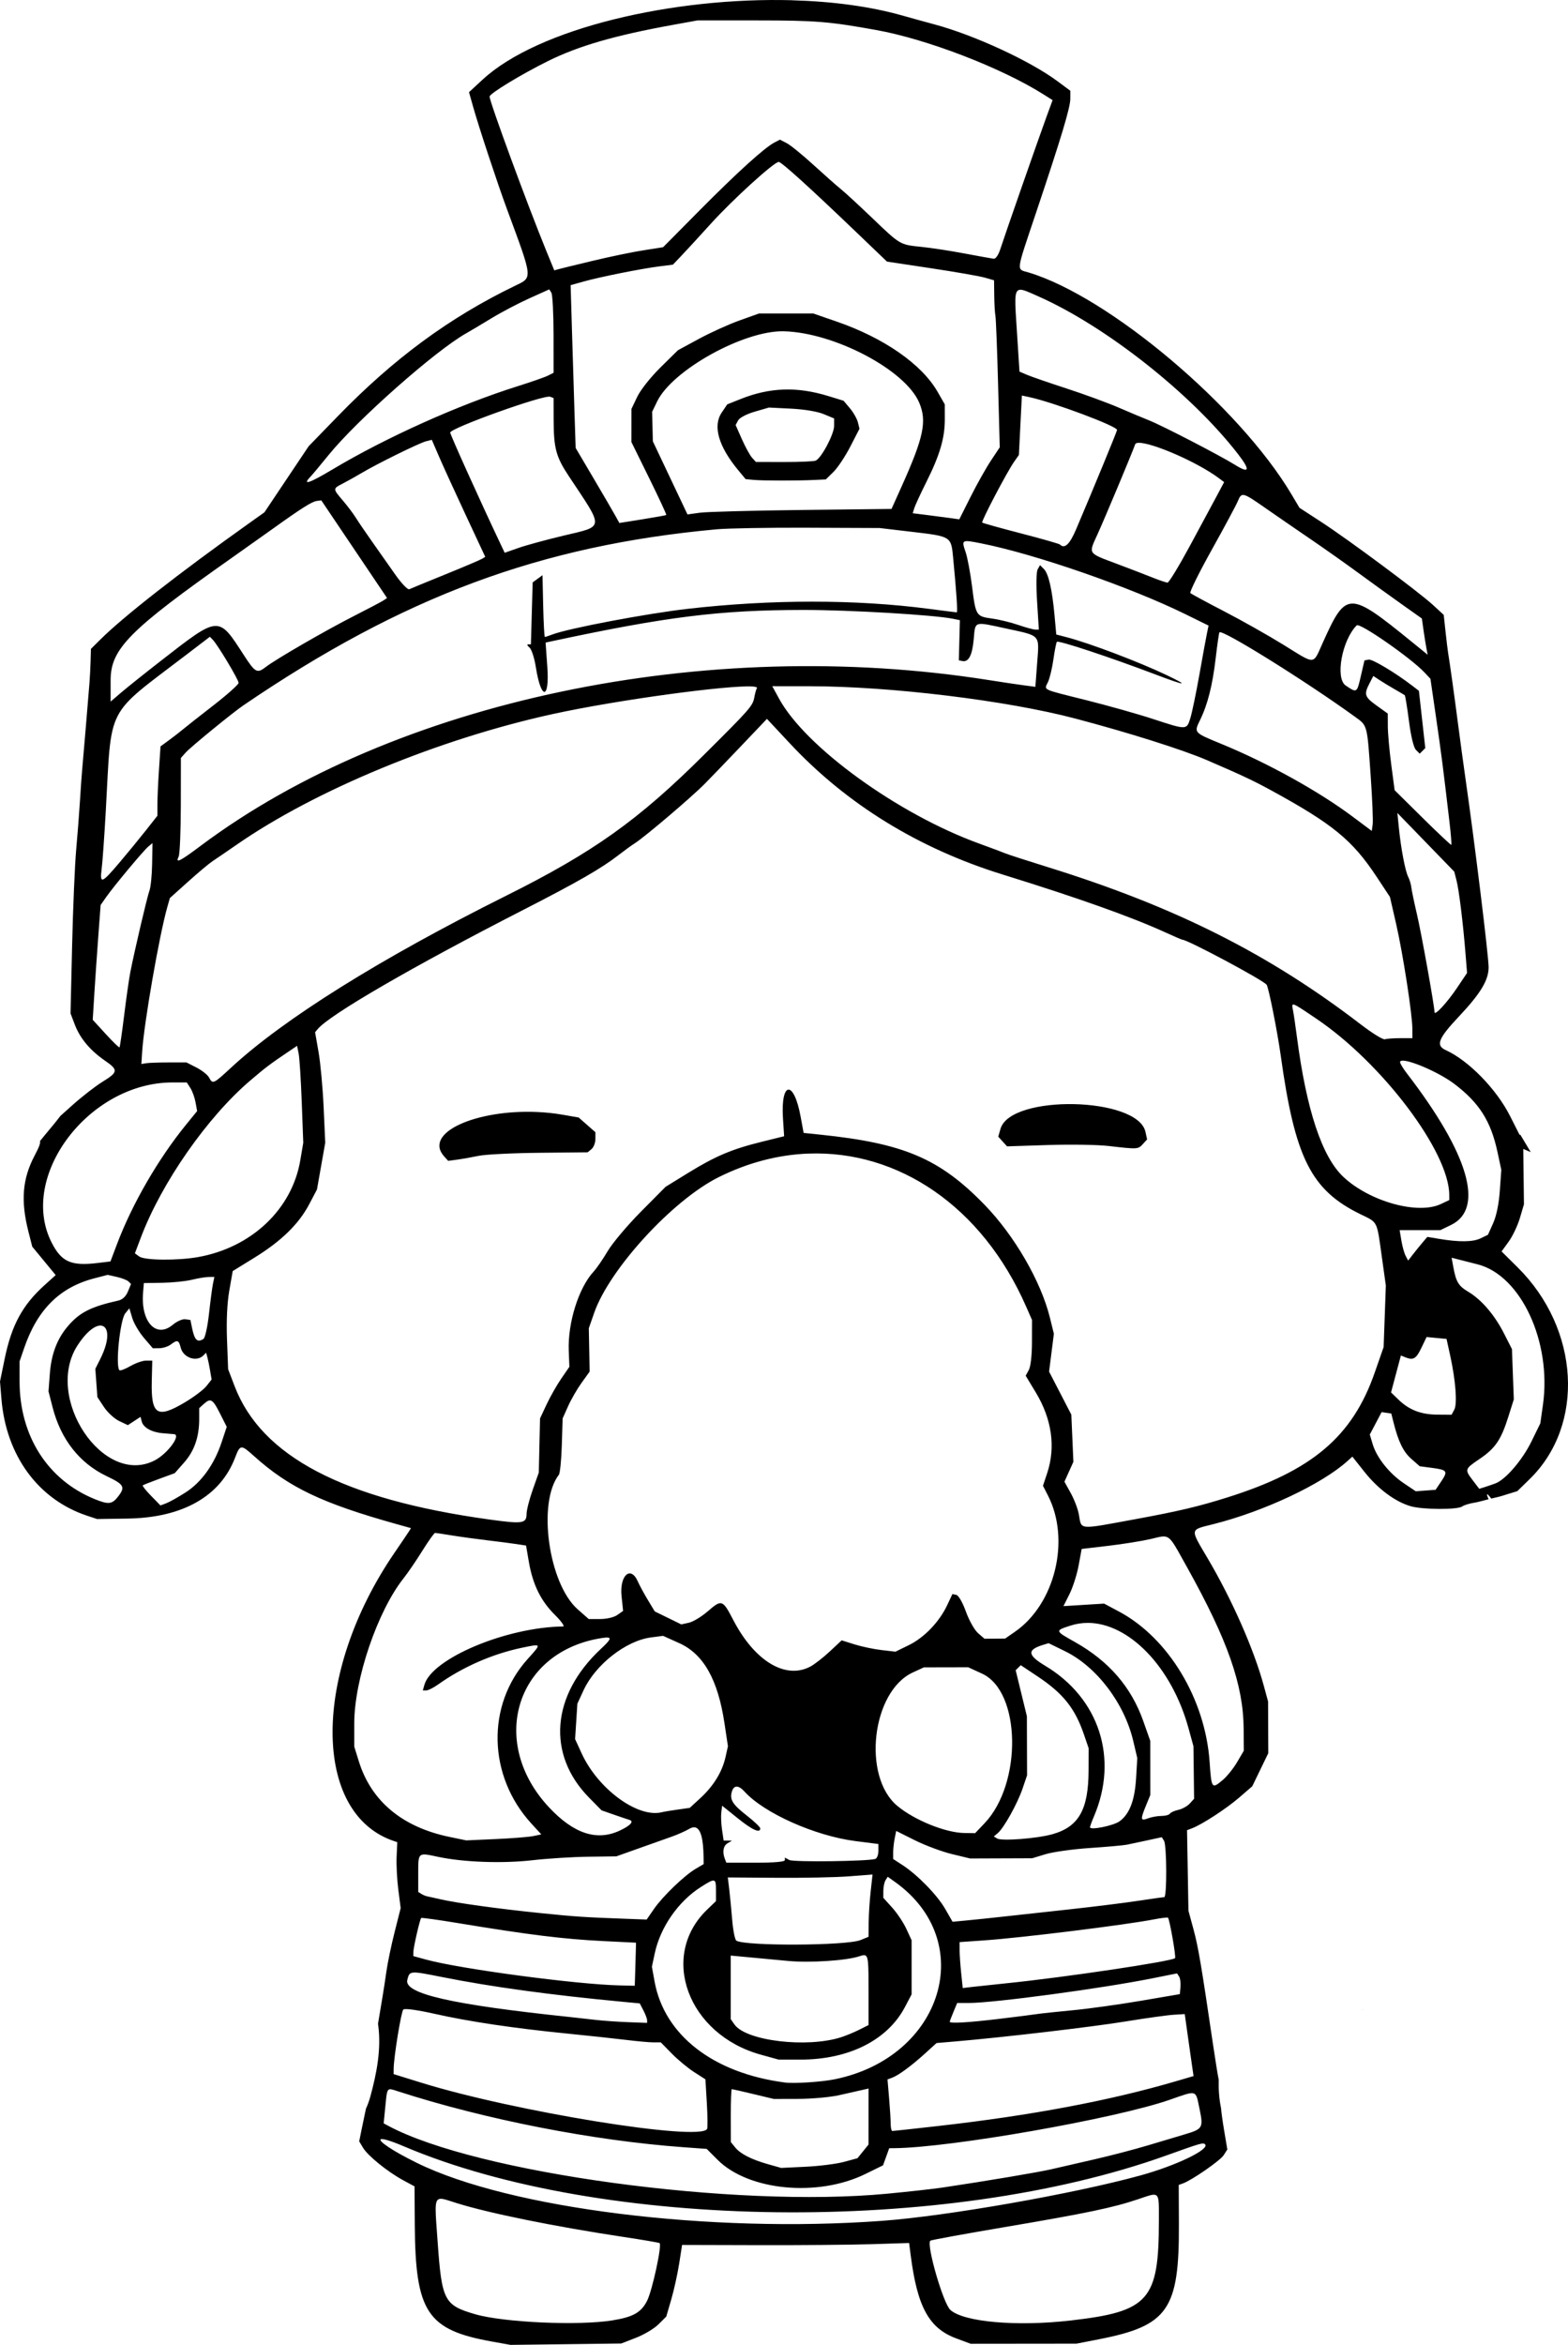 <?xml version="1.0" encoding="UTF-8" standalone="no"?>
<!-- Created with Inkscape (http://www.inkscape.org/) -->

<svg
   width="168.592mm"
   height="252.066mm"
   viewBox="0 0 168.592 252.066"
   version="1.1"
   id="svg1"
   xml:space="preserve"
   xmlns="http://www.w3.org/2000/svg"
   xmlns:svg="http://www.w3.org/2000/svg"><defs
     id="defs1" /><g
     id="layer1"
     transform="translate(36.599,88.697)"><path
       id="path36"
       style="fill:#000000"
       d="m 48.611,-88.671 c -12.824,-0.358 -27.343,3.007 -33.327,8.538 l -1.454,1.344 0.44,1.566 c 0.602,2.143 2.612,8.224 3.623,10.959 2.841,7.689 2.807,7.357 0.861,8.299 -7.014,3.395 -12.997,7.796 -19.001,13.978 l -3.161,3.255 -2.38,3.554 -2.379,3.554 -1.698,1.208 c -7.537,5.365 -13.458,9.996 -15.963,12.485 l -0.992,0.985 -0.036,1.278 c -0.02,0.703 -0.073,1.754 -0.119,2.336 -0.137,1.753 -0.696,8.401 -0.79,9.393 -0.048,0.509 -0.154,1.998 -0.234,3.307 -0.08,1.31 -0.264,3.691 -0.409,5.292 -0.144,1.601 -0.34,6.211 -0.435,10.245 l -0.172,7.334 0.468,1.226 c 0.557,1.459 1.65,2.763 3.223,3.845 1.463,1.007 1.438,1.241 -0.247,2.276 -0.76,0.467 -2.23,1.609 -3.266,2.539 l -1.259,1.13 c -0.706,0.93 -1.483,1.801 -2.208,2.715 0.08,0.217 -0.109,0.675 -0.568,1.546 -1.322,2.506 -1.514,4.86 -0.67,8.182 l 0.411,1.615 1.26,1.528 1.26,1.529 -1.206,1.089 c -2.372,2.144 -3.536,4.294 -4.278,7.905 l -0.502,2.445 0.151,1.849 c 0.499,6.123 3.96,10.842 9.23,12.585 l 1.058,0.35 3.265,-0.049 c 5.926,-0.089 9.982,-2.385 11.573,-6.551 0.544,-1.425 0.629,-1.432 2.036,-0.166 3.75,3.372 7.311,5.07 15.347,7.317 l 1.529,0.427 -0.206,0.33 c -0.113,0.182 -0.82,1.227 -1.57,2.323 -8.859,12.94 -8.875,28.046 -0.033,30.993 l 0.335,0.112 -0.071,1.566 c -0.039,0.861 0.043,2.456 0.182,3.543 l 0.254,1.977 -0.654,2.588 c -0.36,1.424 -0.757,3.332 -0.883,4.241 -0.263,1.904 -0.567,3.595 -0.901,5.614 0.007,0.046 0.016,0.09 0.022,0.137 0.343,2.59 -0.161,5.164 -0.838,7.654 -0.134,0.494 -0.299,0.935 -0.482,1.337 -0.189,0.894 -0.399,1.89 -0.491,2.352 l -0.231,1.154 0.419,0.698 c 0.517,0.86 2.648,2.583 4.297,3.474 l 1.232,0.666 0.027,4.1 c 0.062,9.428 1.319,11.331 8.308,12.582 l 1.984,0.356 5.953,-0.073 5.953,-0.074 1.587,-0.617 c 0.873,-0.339 1.963,-0.99 2.421,-1.447 l 0.833,-0.83 0.537,-1.84 c 0.295,-1.012 0.678,-2.745 0.851,-3.851 l 0.314,-2.012 8.238,0.022 c 4.531,0.012 10.023,-0.035 12.205,-0.104 l 3.967,-0.127 0.17,1.323 c 0.713,5.55 1.965,7.839 4.882,8.927 l 1.565,0.584 5.689,-0.006 5.689,-0.006 2.381,-0.465 c 7.473,-1.457 8.673,-3.184 8.632,-12.42 l -0.019,-4.178 0.456,-0.164 c 0.976,-0.352 4.015,-2.459 4.382,-3.039 l 0.387,-0.611 -0.356,-2.117 c -0.171,-1.019 -0.284,-1.892 -0.324,-2.348 -0.208,-1.001 -0.273,-2.008 -0.246,-3.03 -0.097,-0.466 -0.326,-1.856 -0.606,-3.75 -1.278,-8.669 -1.596,-10.542 -2.11,-12.435 l -0.539,-1.984 -0.075,-4.327 -0.075,-4.328 0.54,-0.205 c 1.077,-0.409 3.682,-2.106 5.06,-3.296 l 1.41,-1.218 0.863,-1.78 0.862,-1.78 -0.011,-2.778 -0.011,-2.778 -0.468,-1.72 c -1.061,-3.898 -3.396,-9.198 -6.003,-13.626 -1.952,-3.315 -1.992,-3.066 0.606,-3.722 5.436,-1.373 11.624,-4.282 14.384,-6.764 l 0.544,-0.489 1.312,1.652 c 1.457,1.835 3.299,3.2 4.967,3.682 1.292,0.374 5.071,0.385 5.539,0.017 0.178,-0.14 0.813,-0.33 1.411,-0.421 0.303,-0.046 0.903,-0.223 1.418,-0.351 -0.273,-0.628 -0.245,-0.76 0.288,-0.072 0.405,-0.105 0.724,-0.157 1.091,-0.27 l 1.709,-0.528 1.322,-1.288 c 5.98,-5.825 5.392,-16.16 -1.297,-22.778 l -1.718,-1.701 0.768,-1.06 c 0.423,-0.583 0.964,-1.724 1.203,-2.533 l 0.435,-1.472 -0.036,-2.977 -0.036,-2.977 0.804,0.344 c -0.374,-0.614 -0.743,-1.23 -1.107,-1.85 l -0.11,-0.038 -1.008,-1.994 c -1.465,-2.901 -4.459,-5.967 -6.921,-7.088 -1.095,-0.499 -0.802,-1.247 1.409,-3.595 2.346,-2.492 3.214,-3.93 3.207,-5.316 -0.006,-1.234 -1.498,-13.386 -2.489,-20.281 -0.209,-1.455 -0.566,-4.075 -0.793,-5.821 -0.408,-3.138 -0.897,-6.646 -1.071,-7.673 -0.049,-0.291 -0.175,-1.332 -0.281,-2.313 l -0.192,-1.783 -1.14,-1.051 c -1.524,-1.405 -9.051,-6.999 -12.004,-8.922 l -2.366,-1.54 -0.865,-1.455 c -5.594,-9.417 -19.629,-21.254 -28.273,-23.844 -1.32,-0.396 -1.39,0.154 0.815,-6.423 2.751,-8.203 3.682,-11.302 3.683,-12.257 l 10e-4,-0.851 -1.389,-1.031 c -2.935,-2.179 -8.929,-4.948 -13.201,-6.097 -1.071,-0.288 -2.602,-0.711 -3.402,-0.939 -3.52,-1.004 -7.607,-1.538 -11.881,-1.657 z m -10.212,2.167 6.482,0.003 c 6.253,0.003 7.68,0.119 12.768,1.038 5.434,0.981 13.428,4.059 17.941,6.908 l 0.986,0.623 -0.659,1.8 c -0.841,2.297 -4.522,12.841 -4.969,14.236 -0.194,0.606 -0.494,1.039 -0.701,1.014 -0.199,-0.024 -1.612,-0.279 -3.14,-0.566 -1.528,-0.287 -3.611,-0.606 -4.63,-0.71 -2.334,-0.239 -2.261,-0.196 -5.293,-3.101 -1.395,-1.336 -2.911,-2.734 -3.37,-3.105 -0.459,-0.372 -1.794,-1.551 -2.965,-2.621 -1.171,-1.07 -2.458,-2.116 -2.86,-2.323 l -0.73,-0.377 -0.593,0.309 c -1.072,0.56 -3.97,3.186 -8.002,7.252 l -3.969,4.003 -2.117,0.331 c -1.164,0.182 -3.604,0.688 -5.423,1.124 -1.819,0.436 -3.499,0.846 -3.733,0.912 l -0.425,0.12 -0.843,-2.057 c -2.013,-4.911 -6.11,-16.056 -6.111,-16.624 -7.8e-4,-0.327 3.426,-2.408 6.322,-3.839 3.264,-1.613 7.191,-2.748 13.389,-3.869 z m 8.728,15.214 c 0.3,0 3.267,2.688 8.469,7.673 l 3.176,3.043 4.763,0.717 c 2.619,0.395 5.209,0.847 5.755,1.005 l 0.992,0.287 0.02,1.641 c 0.011,0.903 0.067,1.879 0.125,2.17 0.058,0.291 0.187,3.592 0.287,7.335 l 0.181,6.806 -0.949,1.429 c -0.522,0.786 -1.501,2.528 -2.176,3.871 l -1.226,2.442 -1.108,-0.154 c -0.609,-0.085 -1.736,-0.232 -2.504,-0.327 l -1.396,-0.173 0.174,-0.56 c 0.096,-0.308 0.681,-1.574 1.301,-2.813 1.439,-2.877 1.979,-4.714 1.976,-6.725 l -0.002,-1.606 -0.775,-1.35 c -1.703,-2.969 -5.763,-5.793 -10.862,-7.554 l -2.514,-0.868 h -2.91 l -2.91,5.16e-4 -2.101,0.752 c -1.155,0.414 -3.118,1.302 -4.36,1.975 l -2.259,1.224 -1.878,1.852 c -1.063,1.048 -2.148,2.419 -2.501,3.158 l -0.623,1.306 -0.002,1.775 -0.002,1.775 1.917,3.893 c 1.054,2.141 1.88,3.921 1.836,3.956 h -10e-4 c -0.045,0.034 -1.198,0.242 -2.563,0.461 l -2.482,0.397 -0.428,-0.776 c -0.235,-0.427 -1.293,-2.242 -2.35,-4.033 l -1.921,-3.257 -0.124,-3.799 c -0.068,-2.089 -0.19,-6.027 -0.27,-8.75 l -0.146,-4.951 1.398,-0.392 c 1.757,-0.493 6.227,-1.387 8.143,-1.628 l 1.454,-0.183 0.927,-0.972 c 0.51,-0.534 1.934,-2.085 3.165,-3.445 2.311,-2.555 6.787,-6.628 7.285,-6.628 z m -24.67,13.699 0.228,0.36 c 0.125,0.198 0.231,2.215 0.233,4.482 l 0.004,4.123 -0.595,0.303 c -0.327,0.166 -1.786,0.677 -3.241,1.134 -6.352,1.997 -14.191,5.519 -19.951,8.964 -2.495,1.492 -3.295,1.75 -2.335,0.753 0.185,-0.192 1.062,-1.242 1.949,-2.334 3.062,-3.768 11.493,-11.22 14.782,-13.064 0.436,-0.244 1.65,-0.968 2.699,-1.608 1.049,-0.64 2.879,-1.603 4.067,-2.139 z m 50.567,0.047 c 0.369,-0.06 1.003,0.254 2.043,0.716 7.258,3.22 16.454,10.486 21.45,16.948 1.335,1.727 1.232,2.122 -0.306,1.165 -1.645,-1.024 -7.793,-4.207 -9.252,-4.789 -0.66,-0.263 -2.152,-0.89 -3.317,-1.394 -1.164,-0.503 -3.665,-1.419 -5.556,-2.035 -1.892,-0.616 -3.806,-1.277 -4.254,-1.468 l -0.815,-0.347 -0.278,-4.325 c -0.208,-3.23 -0.33,-4.37 0.284,-4.469 z m -25.364,4.459 c 5.432,0.127 13.083,4.154 14.573,7.669 0.853,2.014 0.49,3.726 -1.935,9.115 l -1.04,2.313 -9.636,0.112 c -5.299,0.061 -10.236,0.194 -10.969,0.295 l -1.334,0.184 -1.862,-3.931 -1.862,-3.931 -0.038,-1.584 -0.039,-1.584 0.541,-1.118 c 1.632,-3.371 9.331,-7.638 13.601,-7.539 z m 0.013,6.264 c -1.541,0.05 -3.053,0.386 -4.618,1.01 l -1.461,0.582 -0.605,0.899 c -0.961,1.429 -0.329,3.625 1.773,6.162 l 0.809,0.976 0.854,0.082 c 0.948,0.092 4.689,0.097 6.558,0.007 l 1.207,-0.057 0.824,-0.806 c 0.453,-0.443 1.269,-1.669 1.812,-2.724 l 0.988,-1.919 -0.174,-0.695 c -0.096,-0.382 -0.481,-1.059 -0.855,-1.504 l -0.682,-0.81 -1.634,-0.502 c -1.684,-0.517 -3.254,-0.753 -4.796,-0.702 z m 25.601,0.642 0.819,0.176 c 2.549,0.546 9.422,3.118 9.415,3.523 -0.003,0.146 -2.466,6.124 -4.4,10.675 -0.691,1.627 -1.24,2.144 -1.743,1.642 -0.082,-0.082 -1.97,-0.621 -4.196,-1.198 -2.226,-0.577 -4.099,-1.1 -4.16,-1.161 -0.128,-0.128 2.671,-5.459 3.437,-6.547 l 0.507,-0.72 0.16,-3.195 z m -50.717,0.132 0.365,0.14 0.006,2.323 c 0.008,3.092 0.253,3.997 1.652,6.102 3.806,5.729 3.847,5.308 -0.626,6.374 -1.833,0.437 -3.999,1.028 -4.811,1.314 l -1.477,0.519 -0.418,-0.88 c -2.167,-4.566 -5.439,-11.81 -5.439,-12.041 0,-0.483 10.096,-4.102 10.748,-3.852 z m 23.516,1.16 2.381,0.118 c 1.421,0.071 2.835,0.307 3.506,0.586 l 1.124,0.467 v 0.799 c 0,0.901 -1.388,3.508 -1.99,3.739 -0.217,0.083 -1.75,0.149 -3.406,0.146 l -3.012,-0.005 -0.415,-0.459 c -0.229,-0.253 -0.719,-1.146 -1.09,-1.985 l -0.675,-1.525 0.266,-0.497 c 0.154,-0.288 0.906,-0.684 1.789,-0.941 z m -36.244,3.47 0.776,1.799 c 0.427,0.989 1.72,3.82 2.873,6.29 l 2.097,4.491 -0.361,0.219 c -0.199,0.12 -1.969,0.871 -3.933,1.669 -1.964,0.798 -3.709,1.514 -3.876,1.592 -0.167,0.078 -0.852,-0.641 -1.521,-1.597 -0.669,-0.956 -1.783,-2.538 -2.474,-3.516 -0.691,-0.978 -1.481,-2.139 -1.756,-2.58 -0.275,-0.441 -0.9,-1.269 -1.389,-1.841 -1.09,-1.274 -1.09,-1.274 -0.03,-1.816 0.473,-0.242 1.396,-0.758 2.051,-1.147 1.704,-1.013 6.206,-3.227 6.93,-3.409 z m 75.98,0.323 c 1.38,-0.061 6.282,2.027 8.683,3.826 l 0.529,0.397 -0.804,1.509 c -0.442,0.83 -1.752,3.262 -2.91,5.403 -1.159,2.141 -2.225,3.892 -2.371,3.89 -0.146,-0.002 -0.86,-0.241 -1.587,-0.533 -0.728,-0.292 -2.454,-0.955 -3.836,-1.475 -3.204,-1.204 -3.088,-1.031 -2.119,-3.161 0.818,-1.799 3.748,-8.796 4.059,-9.692 0.036,-0.104 0.161,-0.156 0.358,-0.165 z m 11.399,5.623 c 0.383,0.097 1.025,0.535 2.269,1.402 1.187,0.827 3.348,2.314 4.803,3.305 1.455,0.991 3.777,2.631 5.159,3.644 1.382,1.013 3.488,2.532 4.678,3.376 l 2.164,1.534 0.168,1.191 c 0.092,0.655 0.232,1.531 0.31,1.946 l 0.143,0.756 -1.681,-1.365 c -6.796,-5.522 -7.071,-5.52 -9.585,0.053 -1.106,2.451 -0.705,2.43 -4.267,0.227 -1.601,-0.99 -4.458,-2.601 -6.35,-3.581 -1.892,-0.979 -3.525,-1.863 -3.629,-1.963 -0.104,-0.1 0.932,-2.197 2.303,-4.658 1.371,-2.461 2.632,-4.811 2.801,-5.221 0.206,-0.498 0.33,-0.742 0.713,-0.644 z m -99.261,0.561 3.535,5.249 3.535,5.249 -0.375,0.253 c -0.206,0.139 -1.656,0.904 -3.222,1.7 -2.988,1.519 -8.35,4.619 -9.426,5.45 -0.955,0.738 -1.147,0.634 -2.396,-1.298 -2.736,-4.232 -2.618,-4.241 -8.879,0.63 -1.746,1.358 -3.681,2.904 -4.299,3.434 l -1.124,0.964 v -2.301 c 0,-3.357 2.013,-5.391 12.965,-13.106 1.528,-1.076 3.552,-2.512 4.498,-3.19 3.022,-2.167 4.183,-2.901 4.692,-2.969 z m 52.358,2.942 7.673,0.032 3.526,0.415 c 4.174,0.492 4.159,0.483 4.378,2.765 0.367,3.838 0.501,5.884 0.386,5.884 -0.066,0 -1.423,-0.171 -3.014,-0.379 -7.826,-1.026 -16.934,-1.025 -25.912,0.001 -4.417,0.505 -12.802,2.094 -14.542,2.755 -0.389,0.148 -0.755,0.269 -0.814,0.269 -0.059,0 -0.14,-1.494 -0.181,-3.319 l -0.074,-3.319 -0.529,0.387 -0.529,0.388 -0.094,3.328 -0.094,3.329 h -0.288 c -0.158,0 -0.102,0.149 0.124,0.331 0.232,0.187 0.536,1.118 0.697,2.137 0.56,3.549 1.484,3.512 1.231,-0.05 l -0.185,-2.609 0.627,-0.134 c 12.389,-2.655 18.092,-3.365 27.089,-3.374 4.935,-0.005 14.059,0.534 16.085,0.95 l 0.744,0.152 -0.057,2.158 -0.057,2.159 0.396,0.078 c 0.656,0.128 1.049,-0.631 1.203,-2.324 0.183,-2.016 -0.048,-1.94 3.52,-1.168 3.725,0.806 3.535,0.594 3.303,3.693 l -0.193,2.567 -1.229,-0.161 c -0.676,-0.088 -2.361,-0.34 -3.743,-0.559 -30.498,-4.832 -63.95,2.201 -84.799,17.829 -2.226,1.669 -2.717,1.909 -2.344,1.146 0.125,-0.255 0.23,-2.746 0.234,-5.537 l 0.007,-5.073 0.522,-0.584 c 0.537,-0.601 5.03,-4.275 6.211,-5.079 17.177,-11.692 31.909,-17.171 50.852,-18.914 1.208,-0.111 5.65,-0.188 9.87,-0.171 z m 16.886,1.456 c 0.111,-0.025 0.27,-0.02 0.489,0.007 0.292,0.036 0.689,0.113 1.216,0.218 5.793,1.145 16.041,4.699 21.98,7.623 l 2.471,1.216 -0.17,0.81 c -0.093,0.445 -0.46,2.447 -0.815,4.448 -0.355,2.001 -0.795,4.114 -0.976,4.696 -0.4,1.282 -0.364,1.281 -4.037,0.078 -1.601,-0.524 -4.815,-1.431 -7.144,-2.014 -4.933,-1.236 -4.539,-1.048 -4.117,-1.966 0.184,-0.401 0.443,-1.487 0.575,-2.413 0.132,-0.926 0.298,-1.777 0.369,-1.891 0.125,-0.202 5.672,1.633 10.714,3.546 3.148,1.194 3.575,1.218 1.172,0.066 -3.007,-1.441 -8.358,-3.471 -10.859,-4.12 l -1.088,-0.283 -0.186,-2.05 c -0.252,-2.78 -0.644,-4.488 -1.143,-4.988 l -0.417,-0.417 -0.252,0.45 c -0.15,0.268 -0.176,1.667 -0.064,3.463 l 0.189,3.013 h -0.382 c -0.21,0 -1.032,-0.224 -1.827,-0.498 -0.795,-0.274 -2.058,-0.581 -2.807,-0.684 -1.734,-0.239 -1.767,-0.291 -2.164,-3.448 -0.183,-1.455 -0.495,-3.117 -0.692,-3.694 -0.26,-0.758 -0.366,-1.094 -0.034,-1.169 z m 42.085,9.039 c 0.319,-0.319 5.828,3.509 7.288,5.064 l 0.638,0.679 0.606,4.168 c 0.57,3.927 0.749,5.316 1.439,11.207 0.155,1.324 0.245,2.438 0.198,2.475 -0.046,0.037 -1.436,-1.269 -3.088,-2.902 l -3.005,-2.97 -0.363,-2.747 c -0.2,-1.511 -0.366,-3.364 -0.369,-4.119 l -0.006,-1.373 -1.191,-0.855 c -1.306,-0.938 -1.39,-1.199 -0.777,-2.385 l 0.414,-0.8 0.688,0.451 c 0.378,0.248 1.115,0.695 1.637,0.993 0.522,0.298 0.996,0.578 1.054,0.622 0.058,0.044 0.262,1.294 0.454,2.779 0.215,1.662 0.505,2.854 0.753,3.103 l 0.403,0.404 0.3,-0.3 0.3,-0.3 -0.343,-3.079 -0.343,-3.079 -0.683,-0.524 c -1.86,-1.428 -4.33,-2.906 -4.726,-2.83 l -0.445,0.086 -0.382,1.651 c -0.432,1.872 -0.422,1.866 -1.637,1.046 -1.149,-0.774 -0.396,-4.884 1.184,-6.464 z m -14.76,0.748 c 0.309,-0.342 9.247,5.225 14.552,9.062 1.378,0.997 1.32,0.782 1.71,6.387 h 5.2e-4 c 0.172,2.474 0.269,4.814 0.214,5.2 l -0.099,0.702 -2.069,-1.547 C 105.178,-3.65 99.677,-6.695 94.705,-8.737 c -2.962,-1.217 -2.94,-1.191 -2.275,-2.554 0.825,-1.689 1.346,-3.757 1.687,-6.694 0.168,-1.45 0.348,-2.683 0.399,-2.74 z m -108.547,0.477 0.325,0.342 c 0.547,0.578 2.761,4.278 2.761,4.615 0,0.175 -1.22,1.264 -2.712,2.421 -1.492,1.157 -2.977,2.327 -3.301,2.6 -0.324,0.273 -0.992,0.791 -1.485,1.151 l -0.897,0.655 -0.167,2.52 c -0.092,1.386 -0.168,3.064 -0.168,3.729 l -5.17e-4,1.209 -1.257,1.596 C -21.625,1.468 -22.905,3.028 -23.778,4.057 h -5.16e-4 c -1.891,2.228 -2.103,2.302 -1.89,0.655 0.09,-0.691 0.286,-3.446 0.437,-6.122 0.659,-11.713 -0.129,-10.18 8.708,-16.934 z m 60.467,5.315 4.051,0.004 c 8.666,0.008 21.156,1.528 28.525,3.472 5.744,1.516 11.56,3.353 14.155,4.472 3.747,1.616 4.993,2.202 6.88,3.232 6.677,3.648 8.766,5.362 11.393,9.341 l 1.408,2.133 0.664,2.894 c 0.732,3.192 1.746,9.741 1.748,11.295 l 10e-4,0.992 h -1.302 c -0.716,0 -1.46,0.055 -1.654,0.121 -0.194,0.067 -1.364,-0.655 -2.601,-1.605 C 99.826,13.834 89.754,8.771 76.103,4.529 73.847,3.828 71.763,3.153 71.472,3.029 71.181,2.905 69.931,2.436 68.694,1.988 59.962,-1.176 49.997,-8.392 47.16,-13.604 Z m -2.129,0.032 c 0.363,0.024 0.533,0.084 0.471,0.186 -0.074,0.119 -0.195,0.553 -0.269,0.964 -0.17,0.94 -0.43,1.237 -5.455,6.234 C 32.004,-0.508 27.191,2.917 17.82,7.592 4.31,14.332 -6.09,20.829 -11.739,26.059 h -5.17e-4 c -1.929,1.786 -1.987,1.812 -2.381,1.076 -0.156,-0.291 -0.766,-0.775 -1.357,-1.076 l -1.074,-0.548 -1.894,-5.17e-4 c -1.042,-2.8e-4 -2.132,0.037 -2.423,0.084 l -0.529,0.085 0.084,-1.323 c 0.192,-3.036 1.833,-12.48 2.7,-15.534 l 0.279,-0.982 1.97,-1.77 c 1.084,-0.974 2.261,-1.96 2.617,-2.193 0.356,-0.232 1.518,-1.027 2.584,-1.766 8.465,-5.873 21.721,-11.355 33.948,-14.04 7.041,-1.546 18.984,-3.141 21.523,-2.973 z m 1.556,3.479 2.463,2.637 c 6.099,6.529 13.826,11.29 22.88,14.096 8.139,2.522 13.821,4.544 17.547,6.245 0.92,0.42 1.719,0.763 1.777,0.763 0.56,0 8.65,4.321 9.058,4.837 0.209,0.265 1.156,5.017 1.515,7.598 1.532,11.032 3.263,14.481 8.572,17.073 1.897,0.926 1.749,0.633 2.296,4.553 l 0.435,3.112 -0.118,3.307 -0.119,3.307 -0.954,2.738 c -2.397,6.882 -6.709,10.542 -15.799,13.411 -3.123,0.986 -5.281,1.497 -9.922,2.35 -6.268,1.152 -5.789,1.192 -6.094,-0.509 -0.104,-0.581 -0.495,-1.61 -0.87,-2.287 l -0.681,-1.23 0.481,-1.067 0.482,-1.068 -0.111,-2.536 -0.111,-2.537 -1.196,-2.312 -1.196,-2.312 0.258,-2.034 0.258,-2.035 -0.43,-1.744 C 75.323,49.04 72.467,44.112 69.253,40.804 64.441,35.852 60.594,34.208 51.644,33.279 l -1.837,-0.191 -0.325,-1.765 c -0.73,-3.96 -2.152,-3.81 -1.895,0.2 l 0.124,1.922 -2.407,0.595 c -3.215,0.794 -4.975,1.538 -7.897,3.337 l -2.446,1.506 -2.646,2.669 c -1.455,1.468 -3.063,3.375 -3.572,4.237 -0.509,0.862 -1.186,1.848 -1.503,2.191 -1.619,1.749 -2.801,5.503 -2.686,8.528 l 0.066,1.723 -0.868,1.261 c -0.477,0.694 -1.187,1.942 -1.577,2.774 l -0.709,1.513 -0.067,2.91 -0.067,2.91 -0.654,1.852 c -0.36,1.019 -0.656,2.183 -0.66,2.588 -0.01,1.044 -0.412,1.103 -4.05,0.598 C 0.299,72.466 -8.487,67.861 -11.375,60.308 l -0.696,-1.82 -0.12,-3.175 c -0.077,-2.05 0.01,-3.918 0.246,-5.274 l 0.367,-2.099 2.366,-1.46 c 2.864,-1.768 4.737,-3.597 5.856,-5.72 l 0.837,-1.588 0.445,-2.513 0.445,-2.513 -0.171,-3.794 c -0.094,-2.086 -0.339,-4.76 -0.545,-5.941 l -0.375,-2.147 0.281,-0.338 C -1.153,20.378 7.749,15.216 19.614,9.138 25.581,6.082 28.075,4.647 29.933,3.201 30.515,2.748 31.289,2.187 31.653,1.955 c 1.1,-0.702 6.128,-4.979 7.542,-6.415 0.728,-0.74 2.527,-2.61 3.997,-4.154 z m 67.784,10.115 3.058,3.154 3.058,3.154 0.243,0.947 c 0.269,1.049 0.703,4.572 0.963,7.826 l 0.17,2.117 -1.066,1.587 c -1.084,1.615 -2.432,3.07 -2.433,2.626 -10e-4,-0.633 -1.403,-8.443 -1.886,-10.507 -0.299,-1.279 -0.573,-2.589 -0.608,-2.912 C 115.112,6.36 114.961,5.859 114.813,5.569 114.493,4.946 114.028,2.502 113.807,0.28 Z M -20.205,1.933 -20.242,4.149 c -0.021,1.219 -0.148,2.514 -0.284,2.877 -0.244,0.654 -1.589,6.384 -2.061,8.78 -0.134,0.682 -0.431,2.76 -0.66,4.618 -0.229,1.858 -0.456,3.417 -0.504,3.465 -0.048,0.048 -0.716,-0.599 -1.483,-1.438 l -1.395,-1.526 0.172,-2.783 c 0.095,-1.53 0.286,-4.306 0.425,-6.168 l 0.253,-3.386 0.593,-0.847 c 0.837,-1.198 4.019,-5.01 4.544,-5.445 z M 102.412,19.295 c 0.035,-0.015 0.089,-0.01 0.165,0.017 0.305,0.107 0.978,0.566 2.354,1.495 7.075,4.772 14.27,14.301 14.295,18.932 l 0.003,0.565 -0.9,0.427 c -2.473,1.174 -7.651,-0.262 -10.477,-2.905 -2.308,-2.159 -3.98,-7.19 -5.007,-15.068 -0.151,-1.158 -0.339,-2.432 -0.417,-2.832 -0.07,-0.358 -0.123,-0.585 -0.017,-0.63 z m -107.068,4.431 0.169,0.845 c 0.093,0.465 0.242,2.809 0.332,5.211 l 0.163,4.366 -0.321,1.892 C -5.205,41.292 -9.55,45.404 -15.294,46.433 c -2.201,0.394 -5.761,0.36 -6.336,-0.06 l -0.466,-0.341 0.646,-1.709 c 2.228,-5.89 7.141,-12.935 11.773,-16.879 1.677,-1.429 2.08,-1.733 4.162,-3.138 z M 114.111,25.327 c 0.782,-0.135 4.014,1.239 5.684,2.51 2.663,2.026 3.906,3.992 4.615,7.298 l 0.412,1.921 -0.16,2.249 c -0.101,1.418 -0.366,2.708 -0.718,3.491 l -0.558,1.242 -0.795,0.385 c -0.822,0.398 -2.315,0.414 -4.475,0.05 l -1.246,-0.21 -0.534,0.63 c -0.294,0.346 -0.759,0.92 -1.033,1.275 l -0.498,0.645 -0.27,-0.513 c -0.149,-0.282 -0.354,-1.019 -0.456,-1.638 L 113.891,43.539 h 2.189 2.188 l 1.149,-0.557 c 3.626,-1.755 1.91,-7.64 -4.752,-16.298 -0.4,-0.52 -0.728,-1.061 -0.728,-1.203 0,-0.086 0.062,-0.136 0.174,-0.155 z M -18.047,27.664 h 1.533 l 0.383,0.595 c 0.211,0.327 0.461,1.02 0.556,1.538 l 0.172,0.943 -1.179,1.447 c -2.996,3.678 -5.801,8.525 -7.43,12.836 l -0.711,1.882 -1.38,0.166 c -2.854,0.343 -3.881,-0.112 -4.941,-2.19 -3.629,-7.114 3.997,-17.219 12.996,-17.219 z m 96.903,2.329 c -3.658,-0.074 -7.347,0.791 -7.883,2.661 l -0.239,0.836 0.472,0.521 0.472,0.521 4.396,-0.143 c 2.418,-0.079 5.349,-0.033 6.513,0.102 3.126,0.363 3.185,0.36 3.688,-0.195 l 0.463,-0.511 -0.179,-0.815 C 86.142,31.082 82.514,30.067 78.855,29.993 Z M 21.138,30.838 c -6.453,-0.281 -12.306,2.206 -9.968,4.789 l 0.42,0.464 0.969,-0.131 c 0.533,-0.072 1.565,-0.255 2.293,-0.407 0.728,-0.152 3.665,-0.3 6.528,-0.329 l 5.205,-0.052 0.418,-0.346 C 27.231,34.635 27.419,34.148 27.419,33.744 V 33.011 L 26.52,32.222 25.621,31.432 23.919,31.135 C 22.994,30.974 22.06,30.878 21.138,30.838 Z m 29.181,4.473 c 9.618,-0.367 18.665,5.632 23.406,16.431 l 0.639,1.455 -0.005,2.381 c -0.003,1.416 -0.141,2.63 -0.341,2.995 l -0.336,0.614 1.085,1.796 c 1.732,2.867 2.157,5.875 1.226,8.678 l -0.451,1.358 0.546,1.069 c 2.428,4.759 0.75,11.645 -3.565,14.628 l -1.051,0.727 -1.11,0.009 -1.109,0.009 -0.688,-0.595 C 68.187,86.537 67.599,85.496 67.258,84.55 66.898,83.551 66.462,82.795 66.22,82.746 l -0.417,-0.084 -0.564,1.199 c -0.837,1.782 -2.464,3.478 -4.104,4.28 l -1.455,0.712 -1.513,-0.177 C 57.336,88.58 56.035,88.306 55.276,88.067 l -1.379,-0.433 -1.291,1.207 c -0.71,0.664 -1.661,1.399 -2.114,1.633 -2.669,1.38 -5.973,-0.634 -8.253,-5.031 -1.14,-2.198 -1.237,-2.231 -2.74,-0.93 -0.665,0.576 -1.578,1.128 -2.028,1.227 l -0.819,0.18 -1.426,-0.698 -1.426,-0.698 -0.75,-1.244 c -0.413,-0.685 -0.893,-1.572 -1.068,-1.972 -0.766,-1.753 -1.984,-0.656 -1.751,1.576 l 0.166,1.587 -0.622,0.436 c -0.36,0.252 -1.138,0.436 -1.848,0.436 h -1.227 l -1.183,-1.042 c -3.136,-2.76 -4.354,-11.462 -2.026,-14.466 0.125,-0.162 0.267,-1.59 0.316,-3.175 l 0.088,-2.881 0.585,-1.31 c 0.322,-0.72 0.975,-1.853 1.452,-2.517 l 0.867,-1.206 -0.045,-2.331 -0.044,-2.331 0.581,-1.665 c 1.643,-4.701 8.432,-12.102 13.358,-14.562 3.195,-1.595 6.464,-2.425 9.67,-2.548 z m 69.161,11.192 0.933,0.239 c 0.513,0.131 1.353,0.345 1.867,0.476 4.653,1.188 7.976,8.341 7.018,15.108 l -0.281,1.984 -0.96,1.961 c -0.974,1.988 -2.779,4.086 -3.865,4.493 -0.328,0.123 -0.854,0.303 -1.169,0.402 l -0.574,0.178 -0.683,-0.896 c -0.9,-1.181 -0.887,-1.224 0.705,-2.301 1.696,-1.147 2.32,-2.056 3.092,-4.502 l 0.604,-1.914 -0.1,-2.704 -0.1,-2.703 -0.863,-1.696 c -1.009,-1.983 -2.421,-3.626 -3.843,-4.47 -1.048,-0.622 -1.306,-1.054 -1.605,-2.69 z m -144.503,1.843 0.986,0.222 c 0.542,0.122 1.108,0.344 1.256,0.492 l 0.27,0.271 -0.336,0.812 c -0.217,0.523 -0.583,0.867 -1.03,0.967 -2.979,0.667 -4.179,1.281 -5.454,2.789 -1.136,1.345 -1.752,2.979 -1.909,5.074 l -0.143,1.897 0.435,1.698 c 0.888,3.464 2.896,6.022 5.822,7.418 1.891,0.902 2.032,1.165 1.197,2.226 -0.63,0.801 -1.023,0.838 -2.494,0.238 -5.051,-2.06 -8.07,-6.793 -8.07,-12.652 v -2.152 l 0.496,-1.443 c 1.421,-4.13 3.819,-6.514 7.522,-7.479 z m 11.474,0.221 -0.151,0.728 c -0.083,0.4 -0.275,1.854 -0.427,3.231 -0.153,1.39 -0.419,2.594 -0.597,2.708 -0.666,0.423 -0.958,0.135 -1.234,-1.219 l -0.166,-0.817 -0.549,-0.08 c -0.302,-0.044 -0.91,0.224 -1.351,0.595 -1.778,1.496 -3.448,-0.303 -3.193,-3.438 l 0.086,-1.046 1.984,-0.031 c 1.091,-0.017 2.52,-0.163 3.175,-0.324 0.655,-0.161 1.468,-0.297 1.807,-0.3 z m -9.141,3.376 0.31,1.036 c 0.171,0.57 0.739,1.536 1.263,2.148 l 0.952,1.113 0.707,-0.009 c 0.389,-0.005 0.938,-0.183 1.221,-0.397 0.713,-0.539 0.858,-0.493 1.067,0.337 0.273,1.088 1.701,1.577 2.442,0.836 l 0.291,-0.291 0.135,0.489 c 0.075,0.269 0.207,0.918 0.295,1.441 l 0.16,0.951 -0.552,0.702 c -0.304,0.386 -1.354,1.178 -2.335,1.761 -2.979,1.77 -3.635,1.342 -3.546,-2.314 l 0.053,-2.183 h -0.665 c -0.366,0 -1.127,0.266 -1.692,0.591 -0.565,0.325 -1.094,0.524 -1.176,0.442 -0.445,-0.445 0.068,-5.416 0.631,-6.111 z m -3.27,1.867 c 0.99,-0.168 1.33,1.216 0.132,3.6 l -0.521,1.037 0.11,1.518 0.11,1.518 0.706,1.067 c 0.388,0.587 1.126,1.266 1.639,1.509 l 0.933,0.443 0.681,-0.446 0.681,-0.446 0.135,0.515 c 0.168,0.641 1.08,1.147 2.245,1.243 0.489,0.041 1.037,0.087 1.219,0.103 0.805,0.071 -0.694,2.105 -2.077,2.821 -5.521,2.855 -11.947,-6.753 -8.283,-12.385 0.87,-1.337 1.697,-1.996 2.291,-2.097 z m 142.749,1.22 1.072,0.102 1.073,0.102 0.387,1.76 c 0.592,2.693 0.785,5.211 0.447,5.842 l -0.293,0.548 -1.512,-0.01 c -1.767,-0.012 -3.043,-0.501 -4.18,-1.6 l -0.816,-0.789 0.53,-1.986 0.53,-1.986 0.418,0.173 c 0.901,0.372 1.207,0.207 1.766,-0.954 z m -130.719,6.831 c 0.277,0.082 0.539,0.504 0.981,1.379 l 0.73,1.443 -0.556,1.671 c -0.791,2.377 -2.169,4.293 -3.871,5.382 -0.788,0.504 -1.718,1.025 -2.066,1.158 l -0.633,0.241 -1.009,-1.034 c -0.555,-0.569 -0.958,-1.075 -0.895,-1.127 0.063,-0.051 0.863,-0.367 1.778,-0.702 l 1.662,-0.609 1.019,-1.157 c 1.091,-1.239 1.61,-2.744 1.61,-4.669 v -1.165 l 0.484,-0.438 c 0.186,-0.169 0.339,-0.287 0.476,-0.346 0.103,-0.044 0.197,-0.055 0.289,-0.027 z m 125.883,1.242 0.52,0.074 0.52,0.074 0.232,0.926 c 0.522,2.089 1.059,3.192 1.919,3.947 l 0.907,0.797 1.33,0.176 c 1.641,0.218 1.725,0.345 0.975,1.463 l -0.599,0.892 -1.067,0.079 -1.067,0.079 -1.297,-0.872 c -1.541,-1.037 -2.9,-2.744 -3.332,-4.185 l -0.312,-1.041 0.635,-1.205 z M 10.183,76.085 c 0.094,8.43e-4 0.885,0.12 1.759,0.264 0.873,0.144 2.6,0.382 3.836,0.529 1.237,0.147 2.684,0.335 3.217,0.418 l 0.968,0.149 0.304,1.767 c 0.415,2.415 1.28,4.178 2.782,5.669 0.696,0.691 1.101,1.259 0.9,1.261 -6.12,0.077 -14.12,3.444 -14.918,6.279 l -0.168,0.595 h 0.376 c 0.207,0 0.78,-0.289 1.275,-0.641 2.642,-1.885 5.858,-3.291 9.035,-3.951 2.121,-0.44 2.106,-0.472 0.574,1.232 -4.446,4.945 -4.272,12.553 0.405,17.664 l 1.074,1.174 -0.861,0.18 c -0.473,0.099 -2.289,0.244 -4.035,0.322 l -3.175,0.142 -1.815,-0.377 C 6.661,107.712 3.317,104.925 1.988,100.656 L 1.49,99.055 v -2.474 c 0,-4.741 2.496,-12.086 5.312,-15.63 0.445,-0.56 1.349,-1.884 2.009,-2.943 0.66,-1.059 1.277,-1.925 1.371,-1.924 z m 78.159,0.393 c 0.902,-0.1 1.117,0.471 2.71,3.33 4.343,7.792 6.032,12.61 6.067,17.31 l 0.018,2.381 -0.722,1.229 c -0.397,0.676 -1.091,1.539 -1.542,1.918 -1.182,0.994 -1.214,0.95 -1.412,-1.927 -0.467,-6.776 -4.425,-13.345 -9.752,-16.184 l -1.594,-0.85 -2.186,0.136 -2.186,0.136 0.653,-1.301 c 0.359,-0.715 0.8,-2.098 0.98,-3.073 l 0.327,-1.773 2.859,-0.336 c 1.572,-0.185 3.63,-0.515 4.572,-0.734 0.53,-0.123 0.907,-0.231 1.207,-0.264 z m -7.975,9.279 c 4.379,0.01 8.998,4.671 10.828,11.342 l 0.526,1.917 0.034,2.824 0.035,2.824 -0.463,0.512 c -0.255,0.281 -0.806,0.587 -1.226,0.679 -0.42,0.092 -0.831,0.278 -0.914,0.412 -0.083,0.134 -0.493,0.244 -0.912,0.244 h -5.17e-4 c -0.418,0 -1.066,0.116 -1.44,0.258 -0.814,0.31 -0.84,0.146 -0.216,-1.377 l 0.463,-1.13 -0.002,-2.91 -0.002,-2.91 -0.743,-2.107 c -1.299,-3.686 -3.698,-6.462 -7.37,-8.527 -2.155,-1.211 -2.155,-1.211 -0.452,-1.761 0.607,-0.196 1.228,-0.29 1.853,-0.288 z m -45.672,1.394 1.748,0.788 c 2.604,1.174 4.149,3.915 4.854,8.61 l 0.372,2.472 -0.261,1.165 c -0.353,1.576 -1.281,3.095 -2.679,4.384 l -1.164,1.072 -1.303,0.184 c -0.716,0.101 -1.481,0.229 -1.699,0.284 -2.589,0.646 -6.87,-2.497 -8.626,-6.331 l -0.701,-1.53 0.122,-1.903 0.122,-1.903 0.666,-1.441 c 1.278,-2.763 4.556,-5.331 7.255,-5.682 z m -6.101,0.181 c 0.628,-0.025 0.406,0.295 -0.587,1.221 -5.334,4.976 -5.841,11.339 -1.273,15.986 l 1.346,1.369 1.323,0.462 c 0.728,0.254 1.479,0.508 1.67,0.563 0.541,0.158 0.088,0.642 -1.108,1.185 -2.439,1.108 -4.902,0.279 -7.534,-2.534 -6.442,-6.886 -3.67,-16.457 5.248,-18.123 0.401,-0.075 0.705,-0.121 0.915,-0.13 z m 47.554,0.607 1.763,0.862 c 3.406,1.667 6.381,5.584 7.342,9.669 l 0.429,1.822 -0.129,2.165 c -0.142,2.386 -0.707,3.855 -1.778,4.63 -0.654,0.473 -3.175,0.983 -3.175,0.641 0,-0.097 0.189,-0.62 0.421,-1.161 2.671,-6.247 0.572,-12.723 -5.252,-16.207 -1.892,-1.132 -1.953,-1.705 -0.238,-2.232 z m -2.995,2.365 1.805,1.203 c 2.758,1.837 4.03,3.434 4.998,6.272 l 0.497,1.455 -0.008,2.381 c -0.013,4.224 -1.059,6.066 -3.895,6.862 -1.662,0.466 -5.473,0.757 -5.95,0.454 l -0.343,-0.219 0.422,-0.35 c 0.648,-0.538 2.117,-3.173 2.663,-4.778 l 0.49,-1.44 -0.01,-3.175 -0.01,-3.175 -0.603,-2.473 -0.603,-2.472 0.273,-0.273 z m -5.65,0.223 1.499,0.691 c 4.174,1.923 4.332,11.797 0.257,16.081 l -1.012,1.064 -1.165,-0.018 c -2.019,-0.031 -5.339,-1.373 -7.192,-2.909 -3.815,-3.16 -2.755,-12.319 1.661,-14.351 l 1.191,-0.548 2.381,-0.005 z M 42.62,103.359 c 0.23,0.004 0.513,0.181 0.829,0.53 2.103,2.324 7.601,4.775 11.949,5.327 l 2.448,0.311 v 0.748 c 0,0.411 -0.149,0.797 -0.331,0.856 -0.789,0.255 -8.795,0.355 -9.242,0.116 l -0.482,-0.258 v 0.274 c 0,0.173 -1.154,0.274 -3.147,0.274 h -3.147 l -0.161,-0.419 c -0.288,-0.75 -0.17,-1.402 0.303,-1.677 l 0.463,-0.27 -0.447,-0.008 -0.447,-0.008 -0.171,-1.14 c -0.094,-0.627 -0.131,-1.47 -0.083,-1.873 l 0.089,-0.733 1.671,1.344 c 1.58,1.271 2.43,1.654 2.43,1.095 0,-0.137 -0.656,-0.762 -1.458,-1.388 -1.536,-1.199 -1.859,-1.73 -1.584,-2.596 0.108,-0.341 0.286,-0.509 0.517,-0.505 z m -4.448,4.39 c 0.561,0.149 0.848,1.185 0.876,3.135 l 0.012,0.803 -0.86,0.505 c -1.209,0.71 -3.555,2.969 -4.485,4.318 l -0.784,1.138 -2.161,-0.08 c -4.614,-0.169 -5.46,-0.226 -9.304,-0.619 C 16.971,116.491 12.511,115.874 10.75,115.467 10.096,115.316 9.441,115.17 9.295,115.143 9.15,115.116 8.882,115.001 8.7,114.887 l -0.331,-0.207 v -1.953 c 0,-2.33 -0.049,-2.287 2.117,-1.824 2.735,0.585 6.958,0.737 10.186,0.366 1.601,-0.184 4.28,-0.352 5.953,-0.374 l 3.043,-0.04 2.381,-0.847 c 1.31,-0.466 2.912,-1.035 3.561,-1.265 0.649,-0.229 1.508,-0.611 1.91,-0.849 0.248,-0.147 0.465,-0.195 0.652,-0.146 z m 21.587,0.373 2.02,1.008 c 1.111,0.554 2.9,1.221 3.975,1.481 l 1.955,0.472 3.336,-0.012 3.336,-0.012 1.455,-0.441 c 0.8,-0.243 2.944,-0.54 4.763,-0.662 1.819,-0.122 3.605,-0.282 3.969,-0.356 0.364,-0.074 1.356,-0.284 2.205,-0.469 l 1.543,-0.335 0.239,0.378 c 0.302,0.477 0.325,6.067 0.026,6.067 -0.122,0 -1.402,0.179 -2.844,0.398 -1.442,0.219 -4.766,0.632 -7.386,0.918 -2.619,0.286 -5.834,0.638 -7.144,0.782 -1.31,0.145 -3.057,0.327 -3.883,0.405 l -1.502,0.142 -0.798,-1.389 c -0.852,-1.482 -2.973,-3.657 -4.597,-4.713 l -0.99,-0.644 -0.002,-0.695 c -10e-4,-0.382 0.072,-1.061 0.161,-1.509 z m -2.541,4.682 -0.202,1.814 c -0.111,0.997 -0.208,2.504 -0.215,3.349 l -0.014,1.535 -0.859,0.351 c -1.498,0.612 -12.383,0.663 -13.354,0.064 -0.152,-0.094 -0.352,-1.095 -0.446,-2.225 -0.094,-1.13 -0.239,-2.621 -0.321,-3.313 l -0.151,-1.259 5.251,0.039 c 2.888,0.022 6.389,-0.049 7.781,-0.158 z m 1.632,0.245 0.771,0.549 c 8.958,6.379 5.174,18.83 -6.447,21.215 -1.427,0.293 -4.365,0.485 -5.382,0.352 -7.702,-1.008 -12.964,-5.088 -14.012,-10.864 l -0.286,-1.579 0.303,-1.426 c 0.6,-2.824 2.536,-5.609 4.976,-7.156 1.54,-0.976 1.611,-0.96 1.611,0.387 v 1.139 l -0.949,0.912 c -5.193,4.992 -2.079,13.42 5.761,15.592 l 1.924,0.533 h 2.348 c 5.196,0 9.354,-2.089 11.226,-5.639 l 0.724,-1.373 v -2.91 -2.91 l -0.566,-1.223 c -0.311,-0.673 -0.996,-1.699 -1.521,-2.281 l -0.955,-1.058 0.004,-0.762 c 0.002,-0.419 0.109,-0.928 0.237,-1.13 z m 30.133,4.4 c 0.177,0.177 0.885,4.222 0.761,4.346 -0.348,0.348 -11.894,2.069 -18.139,2.704 -1.382,0.141 -3.004,0.313 -3.602,0.383 l -1.088,0.128 -0.169,-1.616 c -0.093,-0.889 -0.168,-2 -0.168,-2.469 V 120.072 l 2.712,-0.19 c 3.993,-0.279 15.088,-1.653 18.166,-2.249 0.788,-0.153 1.475,-0.235 1.527,-0.183 z m -80.295,0.03 c 0.049,-0.049 1.814,0.196 3.921,0.544 7.635,1.263 11.388,1.728 15.652,1.938 l 3.524,0.174 -0.017,0.728 c -0.009,0.4 -0.038,1.442 -0.066,2.315 l -0.05,1.587 -1.654,-0.039 c -4.666,-0.11 -17.109,-1.77 -20.77,-2.771 l -1.389,-0.38 0.009,-0.456 c 0.011,-0.511 0.699,-3.501 0.838,-3.641 z m 47.668,3.999 c 0.427,0.057 0.431,0.831 0.431,3.856 v 3.655 l -0.992,0.499 c -0.546,0.274 -1.417,0.636 -1.936,0.804 -3.68,1.189 -10.246,0.407 -11.49,-1.368 l -0.399,-0.57 v -3.417 -3.417 l 1.918,0.179 c 1.055,0.099 2.974,0.279 4.264,0.399 2.324,0.218 6.237,-0.036 7.619,-0.494 0.251,-0.083 0.441,-0.144 0.583,-0.125 z m -48.51,1.869 c 0.464,-0.04 1.33,0.133 3.062,0.477 5.387,1.07 11.646,1.927 19.492,2.668 l 1.79,0.169 0.393,0.759 c 0.216,0.417 0.393,0.889 0.393,1.047 v 0.288 l -2.051,-0.076 c -1.128,-0.042 -2.705,-0.154 -3.505,-0.248 -0.8,-0.094 -2.051,-0.233 -2.778,-0.31 -12.673,-1.329 -17.819,-2.503 -17.448,-3.982 0.126,-0.502 0.189,-0.754 0.653,-0.793 z m 82.111,0.088 0.219,0.334 c 0.121,0.184 0.188,0.686 0.15,1.115 l -0.069,0.781 -4.233,0.722 c -2.328,0.397 -5.602,0.852 -7.276,1.01 -1.673,0.158 -3.4,0.342 -3.837,0.409 -0.437,0.068 -2.301,0.304 -4.144,0.525 -3.258,0.391 -5.249,0.506 -5.249,0.302 0,-0.055 0.18,-0.531 0.4,-1.058 l 0.4,-0.958 1.253,-5.2e-4 c 2.679,-9e-4 14.305,-1.563 19.735,-2.652 z m 19.971,3.874 c -0.012,0.005 -0.023,0.011 -0.035,0.016 10e-4,0.013 0.003,0.031 0.004,0.044 0.01,-0.02 0.021,-0.04 0.032,-0.06 z m -103.165,0.016 c 0.148,-0.148 1.468,0.031 3.372,0.458 3.744,0.84 8.495,1.547 14.242,2.12 2.328,0.232 5.192,0.541 6.363,0.685 1.172,0.145 2.486,0.263 2.921,0.263 h 0.791 l 1.18,1.204 c 0.649,0.662 1.728,1.556 2.398,1.987 l 1.218,0.783 0.153,2.565 c 0.084,1.411 0.095,2.66 0.023,2.776 h -5.16e-4 c -0.833,1.348 -20.718,-1.876 -30.724,-4.981 l -2.977,-0.923 0.005,-0.581 c 0.01,-1.247 0.805,-6.126 1.035,-6.356 z m 84.023,0.484 0.315,2.249 c 0.173,1.237 0.386,2.736 0.473,3.332 l 0.158,1.083 -1.928,0.565 c -7.109,2.085 -15.545,3.672 -25.494,4.798 v 5.1e-4 c -2.629,0.297 -4.862,0.541 -4.961,0.541 -0.099,0 -0.181,-0.339 -0.181,-0.754 0,-0.415 -0.077,-1.662 -0.171,-2.772 l -0.171,-2.017 0.501,-0.186 c 0.682,-0.252 2.108,-1.304 3.561,-2.626 l 1.207,-1.099 2.1,-0.18 c 5.221,-0.448 14.622,-1.553 18.239,-2.143 2.183,-0.356 4.505,-0.68 5.159,-0.719 z m -33.999,8.004 -10e-4,3.01 -10e-4,3.01 -0.594,0.736 -0.594,0.736 -1.455,0.394 h -5.17e-4 c -0.8,0.217 -2.646,0.452 -4.101,0.521 l -2.646,0.127 -1.395,-0.394 c -1.812,-0.512 -2.992,-1.115 -3.561,-1.82 l -0.457,-0.567 -0.006,-2.844 c -0.003,-1.564 0.046,-2.844 0.11,-2.844 0.064,0 1.105,0.237 2.315,0.527 l 2.199,0.528 2.646,-0.007 c 1.455,-0.004 3.42,-0.182 4.366,-0.396 0.946,-0.213 2.047,-0.462 2.447,-0.552 z m -51.296,0.09 v 5.2e-4 c 0.168,0.03 0.392,0.108 0.696,0.207 9.396,3.038 20.989,5.306 30.721,6.012 l 2.477,0.179 1.175,1.176 c 3.32,3.32 10.763,4.034 15.883,1.523 l 1.904,-0.934 0.332,-0.919 0.332,-0.919 0.542,-0.004 c 6.005,-0.047 23.764,-3.166 29.61,-5.201 3.011,-1.048 2.774,-1.123 3.222,1.021 0.412,1.973 0.327,2.12 -1.535,2.675 -0.762,0.227 -2.577,0.77 -4.032,1.206 -1.455,0.436 -4.015,1.104 -5.688,1.486 -1.673,0.381 -3.758,0.861 -4.632,1.065 -1.411,0.33 -6.917,1.258 -11.773,1.983 -0.946,0.141 -3.616,0.438 -5.933,0.659 v -5.2e-4 C 42.404,148.68 14.652,144.909 5.157,139.827 l -0.504,-0.27 0.175,-1.774 c 0.159,-1.613 0.16,-1.969 0.664,-1.881 z m -1.15,5.365 c 0.177,-0.097 0.978,0.118 2.498,0.764 21.306,9.056 58.213,9.496 81.964,0.977 3.743,-1.343 3.961,-1.405 4.167,-1.198 0.532,0.534 -3.12,2.291 -6.951,3.345 -7.211,1.983 -20.783,4.367 -27.776,4.879 -18.556,1.358 -40.018,-1.313 -50.006,-6.223 -2.748,-1.351 -4.19,-2.381 -3.895,-2.544 z m 83.188,5.962 c 0.53,0.052 0.479,0.758 0.477,2.782 -0.006,8.574 -1.065,9.771 -9.498,10.737 -5.81,0.666 -11.496,0.164 -12.927,-1.14 -0.769,-0.701 -2.593,-7.002 -2.154,-7.44 0.071,-0.071 3.649,-0.725 7.95,-1.453 8.861,-1.5 11.711,-2.097 14.435,-3.018 0.872,-0.295 1.399,-0.499 1.717,-0.467 z m -76.91,0.46 c 0.332,-0.103 0.917,0.136 1.892,0.441 3.483,1.09 10.542,2.521 17.945,3.638 2.034,0.307 3.772,0.603 3.862,0.659 0.283,0.175 -0.786,5.114 -1.344,6.207 -0.642,1.258 -1.495,1.738 -3.734,2.101 -3.619,0.587 -11.68,0.226 -14.735,-0.659 -3.348,-0.971 -3.601,-1.456 -4.048,-7.766 -0.236,-3.332 -0.39,-4.449 0.163,-4.62 z" /></g></svg>

